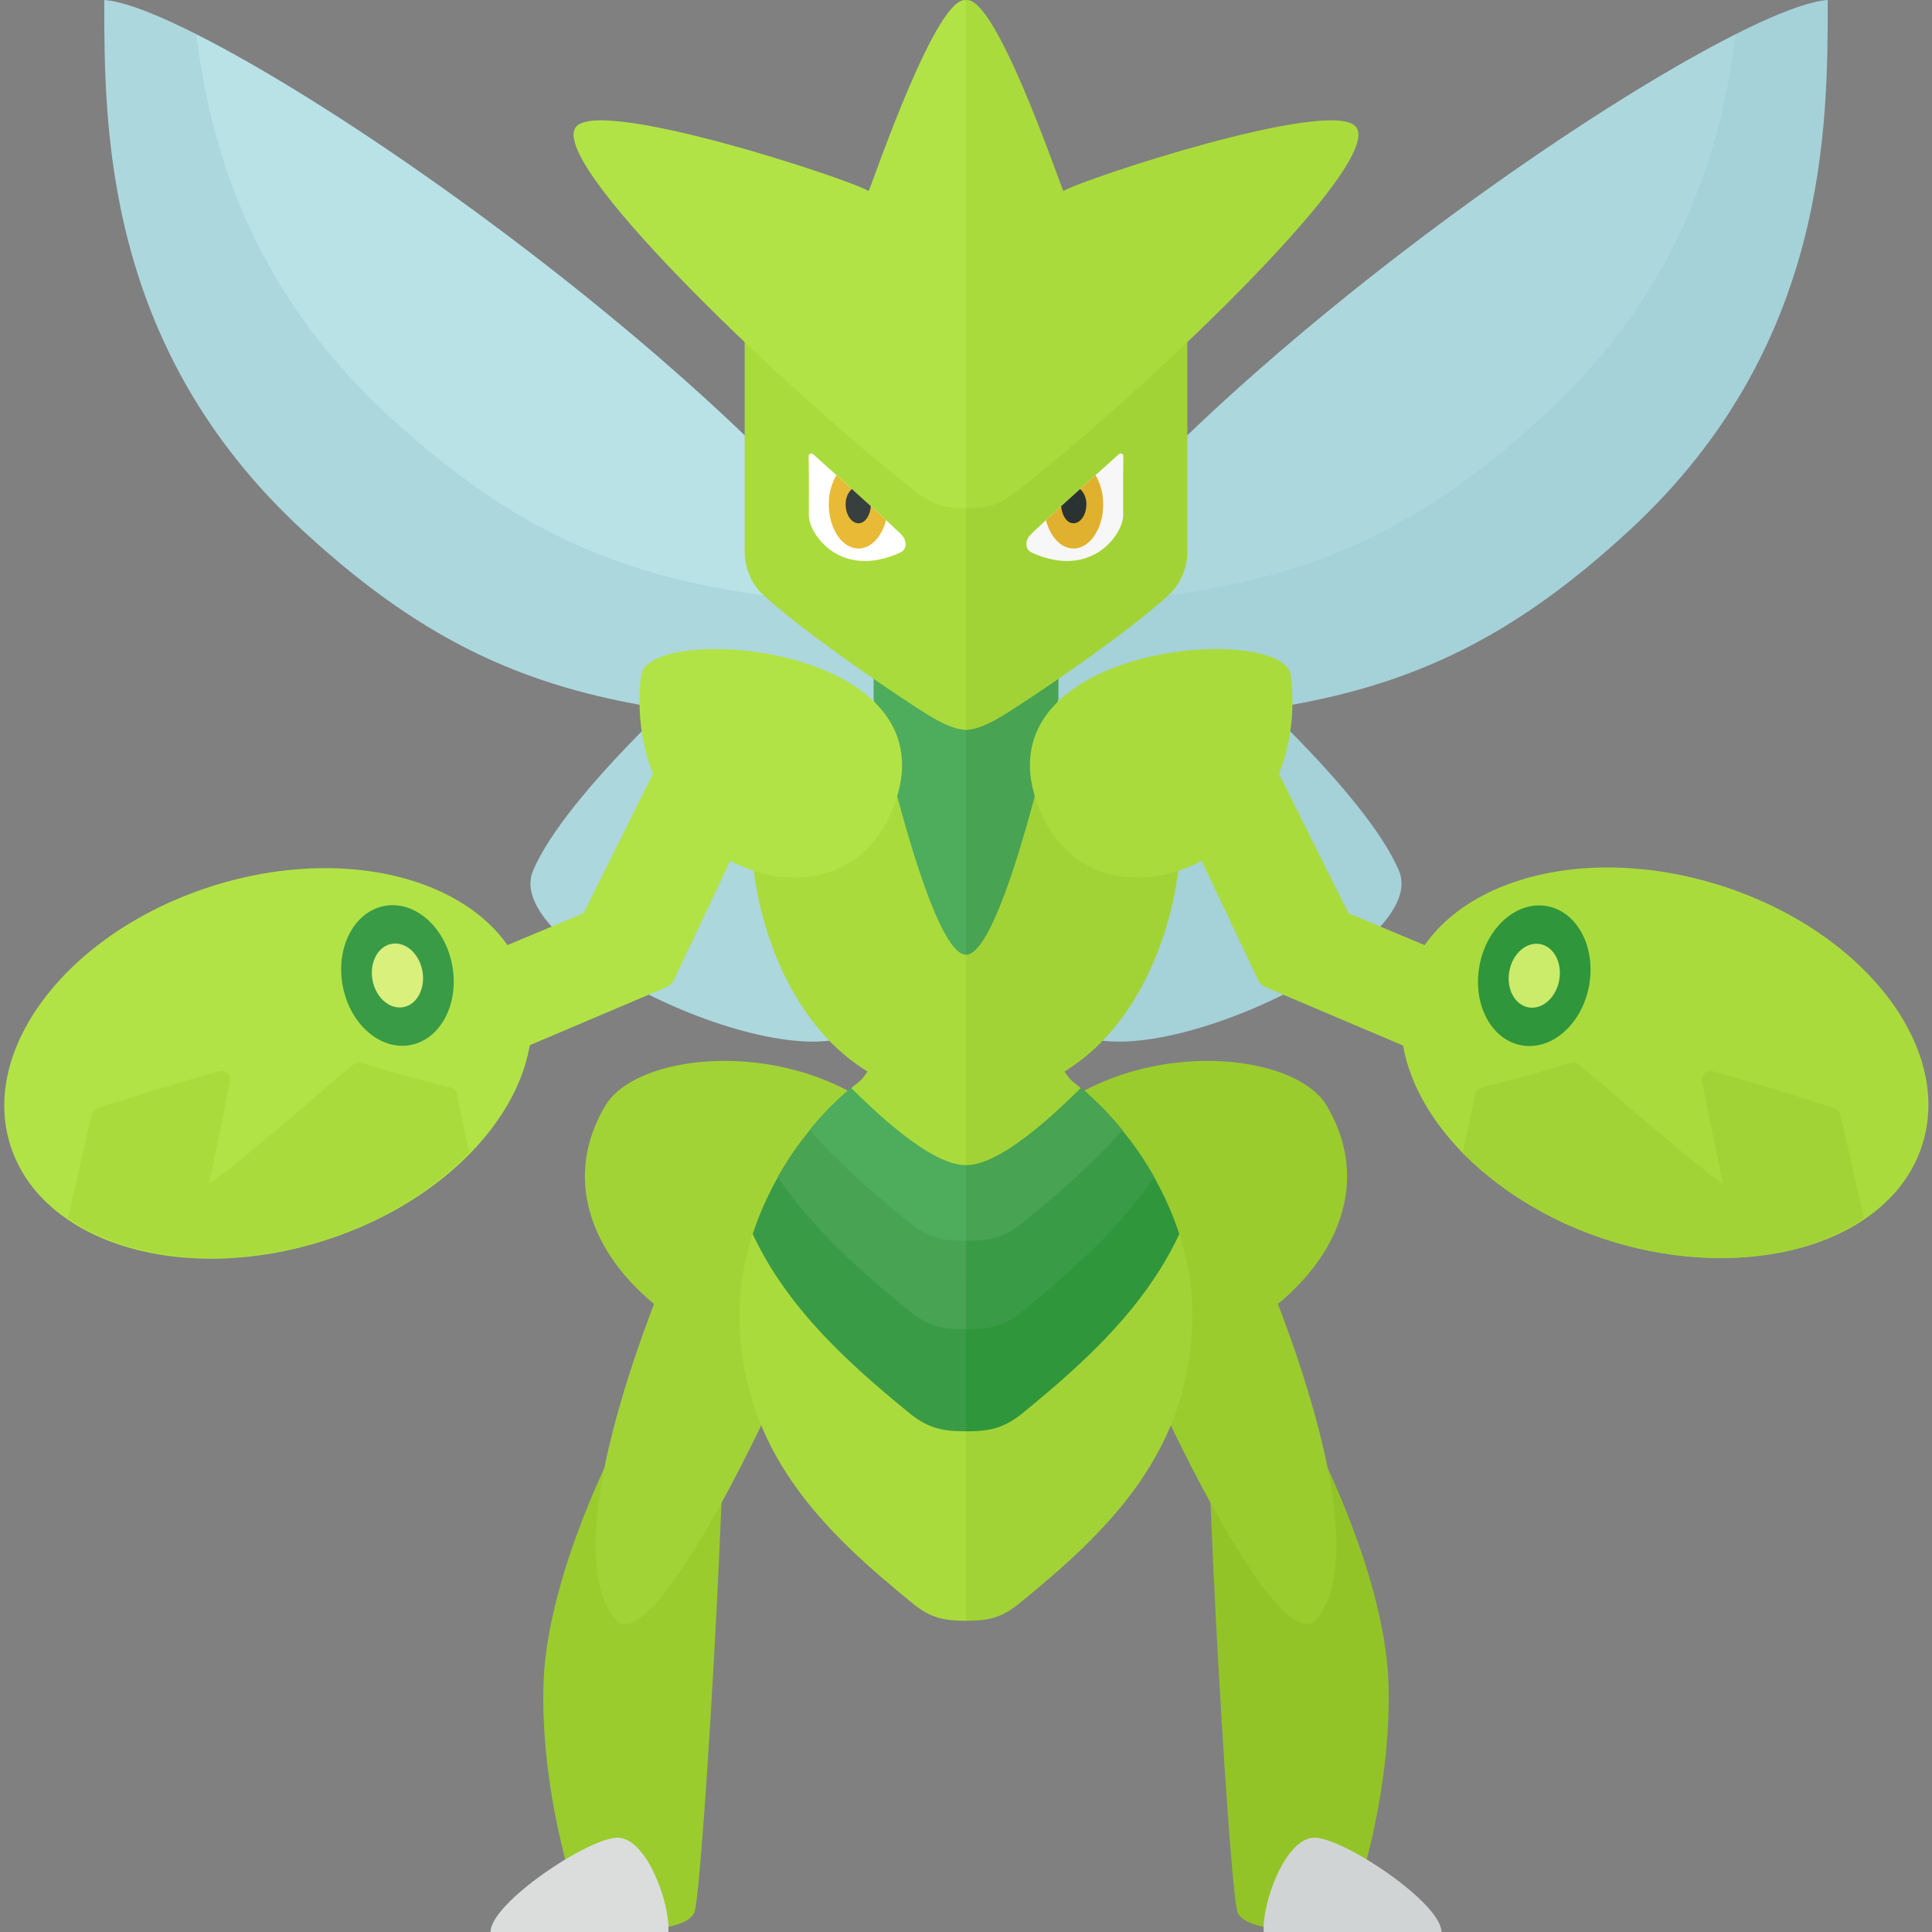 <?xml version="1.0" encoding="utf-8"?>
<!-- Generator: Adobe Illustrator 23.0.6, SVG Export Plug-In . SVG Version: 6.00 Build 0)  -->
<svg version="1.1" xmlns="http://www.w3.org/2000/svg" xmlns:xlink="http://www.w3.org/1999/xlink" x="0px" y="0px" width="32px"
	 height="32px" viewBox="0 0 32 32" enable-background="new 0 0 32 32" xml:space="preserve">
<rect x="0" y="0" width="32" height="32" fill="#808080" stroke="none"/>
<g id="labels">
	<g>
	</g>
</g>
<g id="icons">
	<g>
		<path fill="#9ACC2E" d="M11.311,22.07C10.974,22.359,9.048,25.589,9,27.951c-0.042,2.081,0.721,4.001,0.721,4.001
			s1.639,0.145,1.784-0.289c0.145-0.434,0.675-9.593,0.434-9.593S11.311,22.07,11.311,22.07z"/>
		<path fill="#ACD7DD" d="M1.727,0c2,0.136,12.818,7.591,14.182,12C10.5,12,8.045,11.591,5,8.773C1.721,5.738,1.727,2.091,1.727,0z"
			/>
		<path fill="#B9E2E7" d="M3.253,0.574c0.235,1.935,0.952,4.25,3.156,6.289c2.539,2.35,4.674,3.023,8.446,3.182
			C12.304,6.474,6.298,2.106,3.253,0.574z"/>
		<path fill="#ACD7DD" d="M13.998,10.697c0.433,1.392,1.449,5.343,0.318,6.319c-1.132,0.976-6.034-1.301-5.488-2.593
			s2.949-3.439,3.61-3.963S13.998,10.697,13.998,10.697z"/>
		<path fill="#A2D336" d="M10.03,18.307C10.812,17,16,17.062,16,21.625C13.687,24.25,8.282,21.228,10.03,18.307z"/>
		<path fill="#A2D336" d="M12.165,18.687c-0.822,1.42-3.148,6.686-1.978,8.126c0.813,1,4.376-7.154,3.983-7.539
			S12.165,18.687,12.165,18.687z"/>
		<path fill="#DADDDC" d="M8.125,32c0-0.481,1.623-1.562,2.103-1.562S11.102,31.52,11.07,32C9.868,32,9.297,32,8.125,32z"/>
		<path fill="#AADB3D" d="M12.25,21.752c0,2.292,1.417,3.625,2.875,4.812c0.292,0.238,0.518,0.281,0.875,0.281v-9.656
			C14.375,17.189,12.25,19.439,12.25,21.752z"/>
		<path fill="#AADB3D" d="M16,17.682c0,0-2.268,0.613-1.958,0.402c1.042-0.708,0.458-2.827,0.458-2.827H16V17.682z"/>
		<path fill="#3A9B46" d="M12.467,20.44c0.57,1.219,1.569,2.129,2.596,2.966c0.313,0.255,0.555,0.301,0.938,0.301v-2.574
			c-0.918,0-1.985-3.248-2.747-2.209C12.92,19.379,12.645,19.895,12.467,20.44z"/>
		<path fill="#48A353" d="M12.882,19.494c0.581,0.861,1.372,1.564,2.18,2.222c0.313,0.255,0.556,0.302,0.938,0.302v-2.186
			c-0.719,0-1.69-0.878-2.215-1.528C13.445,18.646,13.135,19.051,12.882,19.494z"/>
		<path fill="#4EAC5D" d="M13.408,18.717c0.494,0.562,1.07,1.058,1.652,1.533c0.314,0.255,0.557,0.302,0.94,0.302v-1.253
			c-0.613,0-1.58-0.965-1.906-1.282C13.852,18.221,13.621,18.457,13.408,18.717z"/>
		<path fill="#93C427" d="M20.689,22.07c0.337,0.289,2.263,3.519,2.311,5.881c0.042,2.081-0.721,4.001-0.721,4.001
			s-1.639,0.145-1.784-0.289c-0.145-0.434-0.675-9.593-0.434-9.593C20.303,22.07,20.689,22.07,20.689,22.07z"/>
		<path fill="#A5D1D8" d="M30.273,0c-2,0.136-12.818,7.591-14.182,12C21.5,12,23.955,11.591,27,8.773
			C30.279,5.738,30.273,2.091,30.273,0z"/>
		<path fill="#ACD7DD" d="M28.747,0.574c-0.235,1.935-0.952,4.25-3.156,6.289c-2.539,2.35-4.674,3.023-8.446,3.182
			C19.696,6.474,25.702,2.106,28.747,0.574z"/>
		<path fill="#A5D1D8" d="M18.002,10.697c-0.433,1.392-1.449,5.343-0.318,6.319c1.132,0.976,6.034-1.301,5.488-2.593
			s-2.949-3.439-3.61-3.963S18.002,10.697,18.002,10.697z"/>
		<path fill="#9ACC2E" d="M21.97,18.307C21.188,17,16,17.062,16,21.625C18.312,24.25,23.718,21.228,21.97,18.307z"/>
		<path fill="#9ACC2E" d="M19.835,18.687c0.822,1.42,3.148,6.686,1.978,8.126c-0.812,1-4.376-7.154-3.983-7.539
			C18.223,18.887,19.835,18.687,19.835,18.687z"/>
		<path fill="#D1D4D4" d="M23.875,32c0-0.481-1.623-1.562-2.103-1.562c-0.481,0-0.873,1.083-0.841,1.562
			C22.132,32,22.703,32,23.875,32z"/>
		<path fill="#A2D336" d="M17.17,10.438v1.206c0,0,1.243,0.695,2.047,1.024c0.804,0.329,0.366,5.52-3.217,5.52v-7.75H17.17z"/>
		<path fill="#A2D336" d="M19.75,21.752c0,2.292-1.417,3.625-2.875,4.812c-0.292,0.238-0.518,0.281-0.875,0.281v-9.656
			C17.625,17.189,19.75,19.439,19.75,21.752z"/>
		<path fill="#A2D336" d="M16,17.682c0,0,2.268,0.613,1.958,0.402c-1.042-0.708-0.458-2.827-0.458-2.827H16V17.682z"/>
		<g>
			<path fill="#AADB3D" d="M25.534,18.292l0.704-1.533l-3.904-1.633l-1.959-3.938l-1.688,0.5l2.147,4.535
				c0.026,0.058,0.072,0.104,0.131,0.129L25.534,18.292z"/>
		</g>
		
			<ellipse transform="matrix(0.304 -0.953 0.953 0.304 2.411 38.517)" fill="#AADB3D" cx="27.563" cy="17.609" rx="3.078" ry="4.477"/>
		<path fill="#A2D336" d="M24.43,18.123c0.01-0.055,0.048-0.096,0.102-0.109c0.434-0.104,1.083-0.281,1.486-0.411
			c0.046-0.015,0.092-0.006,0.129,0.025c0.617,0.513,1.849,1.608,2.391,1.981c-0.153-0.735-0.253-1.202-0.345-1.706
			c-0.019-0.102,0.073-0.189,0.173-0.161c0.608,0.167,1.53,0.45,2.025,0.618c0.046,0.016,0.078,0.052,0.089,0.099
			c0.088,0.378,0.257,1.101,0.391,1.719c-1.013,0.693-2.614,0.882-4.243,0.363c-0.985-0.314-1.804-0.839-2.403-1.454
			C24.294,18.796,24.376,18.432,24.43,18.123z"/>
		
			<ellipse transform="matrix(0.183 -0.983 0.983 0.183 4.877 38.187)" fill="#2F963C" cx="25.415" cy="16.159" rx="1.172" ry="0.923"/>
		
			<ellipse transform="matrix(0.183 -0.983 0.983 0.183 4.877 38.187)" fill="#CBEB6B" cx="25.415" cy="16.159" rx="0.533" ry="0.42"/>
		<path fill="#2F963C" d="M19.533,20.44c-0.57,1.219-1.569,2.129-2.596,2.966c-0.313,0.255-0.555,0.301-0.938,0.301v-2.574
			c0.918,0,1.985-3.248,2.747-2.209C19.08,19.379,19.355,19.895,19.533,20.44z"/>
		<path fill="#3A9B46" d="M19.118,19.494c-0.581,0.861-1.372,1.564-2.18,2.222c-0.313,0.255-0.556,0.302-0.938,0.302v-2.186
			c0.719,0,1.69-0.878,2.215-1.528C18.555,18.646,18.865,19.051,19.118,19.494z"/>
		<path fill="#48A353" d="M18.592,18.717c-0.494,0.562-1.07,1.058-1.652,1.533c-0.314,0.255-0.557,0.302-0.94,0.302v-1.253
			c0.613,0,1.58-0.965,1.906-1.282C18.148,18.221,18.379,18.457,18.592,18.717z"/>
		<path fill="#48A353" d="M17.53,10.004v1.578c0,0-0.908,4.231-1.53,4.231v-5.808H17.53z"/>
		<path fill="#AADB3D" d="M14.83,10.438v1.206c0,0-1.243,0.695-2.047,1.024c-0.804,0.329-0.366,5.52,3.217,5.52v-7.75H14.83z"/>
		<g>
			<path fill="#B1E346" d="M6.466,18.292l-0.704-1.533l3.904-1.633l1.959-3.938l1.688,0.5l-2.147,4.535
				c-0.026,0.058-0.072,0.104-0.131,0.129L6.466,18.292z"/>
		</g>
		
			<ellipse transform="matrix(0.953 -0.304 0.304 0.953 -5.142 2.181)" fill="#B1E346" cx="4.437" cy="17.609" rx="4.477" ry="3.078"/>
		<path fill="#AADB3D" d="M7.57,18.123c-0.01-0.055-0.048-0.096-0.102-0.109c-0.434-0.104-1.083-0.281-1.486-0.411
			c-0.046-0.015-0.092-0.006-0.129,0.025c-0.617,0.513-1.849,1.608-2.391,1.981c0.153-0.735,0.253-1.202,0.345-1.706
			c0.019-0.102-0.073-0.189-0.173-0.161c-0.608,0.167-1.53,0.45-2.025,0.618c-0.046,0.016-0.078,0.052-0.089,0.099
			c-0.088,0.378-0.257,1.101-0.391,1.719c1.013,0.693,2.614,0.882,4.243,0.363c0.985-0.314,1.804-0.839,2.403-1.454
			C7.706,18.796,7.624,18.432,7.57,18.123z"/>
		
			<ellipse transform="matrix(0.983 -0.183 0.183 0.983 -2.847 1.478)" fill="#3A9B46" cx="6.585" cy="16.159" rx="0.923" ry="1.172"/>
		
			<ellipse transform="matrix(0.983 -0.183 0.183 0.983 -2.847 1.478)" fill="#D9F07D" cx="6.585" cy="16.159" rx="0.42" ry="0.533"/>
		<path fill="#4EAC5D" d="M14.47,10.004v1.578c0,0,0.908,4.231,1.53,4.231v-5.808H14.47z"/>
		<path fill="#AADB3D" d="M12.334,5.426v3.703c0,0.275,0.106,0.539,0.308,0.725c0.564,0.521,1.761,1.363,2.556,1.878
			c0.325,0.21,0.562,0.344,0.802,0.358V5.675L12.334,5.426z"/>
		<path fill="#B1E346" d="M16,0.002c-0.486-0.08-1.5,2.894-1.612,3.162c-0.336-0.202-4.377-1.534-4.836-1.075
			c-0.542,0.542,3.302,4.204,5.351,5.844C15.351,8.291,15.485,8.418,16,8.418V0.002z"/>
		<g>
			<path fill="#FFFFFF" d="M13.468,7.523c-0.029-0.026-0.074-0.006-0.074,0.033c0.006,0.447,0.003,0.752,0.003,0.983
				c0,0.298,0.516,1.066,1.512,0.614c0.111-0.05,0.113-0.181,0.045-0.271C14.896,8.803,13.771,7.794,13.468,7.523z"/>
			<path fill="#E8BA36" d="M14.676,8.616c-0.229-0.211-0.553-0.504-0.822-0.746c-0.076,0.129-0.127,0.295-0.127,0.481
				c0,0.405,0.221,0.734,0.493,0.734C14.429,9.084,14.605,8.889,14.676,8.616z"/>
			<path fill="#373F3F" d="M14.424,8.384c-0.102-0.093-0.208-0.189-0.315-0.285c-0.058,0.057-0.103,0.139-0.103,0.25
				c0,0.176,0.096,0.318,0.214,0.318C14.329,8.668,14.411,8.541,14.424,8.384z"/>
		</g>
		<path fill="#A2D336" d="M19.666,5.426v3.703c0,0.275-0.106,0.539-0.308,0.725c-0.564,0.521-1.761,1.363-2.556,1.878
			c-0.325,0.21-0.562,0.344-0.802,0.358V5.675L19.666,5.426z"/>
		<path fill="#AADB3D" d="M16,0.002c0.486-0.08,1.5,2.894,1.612,3.162c0.336-0.202,4.377-1.534,4.836-1.075
			c0.542,0.542-3.302,4.204-5.351,5.844C16.649,8.291,16.515,8.418,16,8.418V0.002z"/>
		<g>
			<path fill="#F7F7F7" d="M18.532,7.523c0.029-0.026,0.074-0.006,0.074,0.033c-0.006,0.447-0.003,0.752-0.003,0.983
				c0,0.298-0.516,1.066-1.512,0.614c-0.111-0.05-0.113-0.181-0.045-0.271C17.104,8.803,18.229,7.794,18.532,7.523z"/>
			<path fill="#E0B12E" d="M17.324,8.616c0.229-0.211,0.553-0.504,0.822-0.746c0.076,0.129,0.127,0.295,0.127,0.481
				c0,0.405-0.221,0.734-0.493,0.734C17.571,9.084,17.395,8.889,17.324,8.616z"/>
			<path fill="#2B3332" d="M17.576,8.384c0.102-0.093,0.208-0.189,0.315-0.285c0.058,0.057,0.103,0.139,0.103,0.25
				c0,0.176-0.096,0.318-0.214,0.318C17.671,8.668,17.589,8.541,17.576,8.384z"/>
		</g>
		<path fill="#AADB3D" d="M21.382,11.19c-0.105-0.907-5.299-0.526-4.16,2.229C18.154,15.677,21.741,14.3,21.382,11.19z"/>
		<path fill="#B1E346" d="M10.618,11.19c0.105-0.907,5.299-0.526,4.16,2.229C13.846,15.677,10.259,14.3,10.618,11.19z"/>
	</g>
</g>
</svg>
